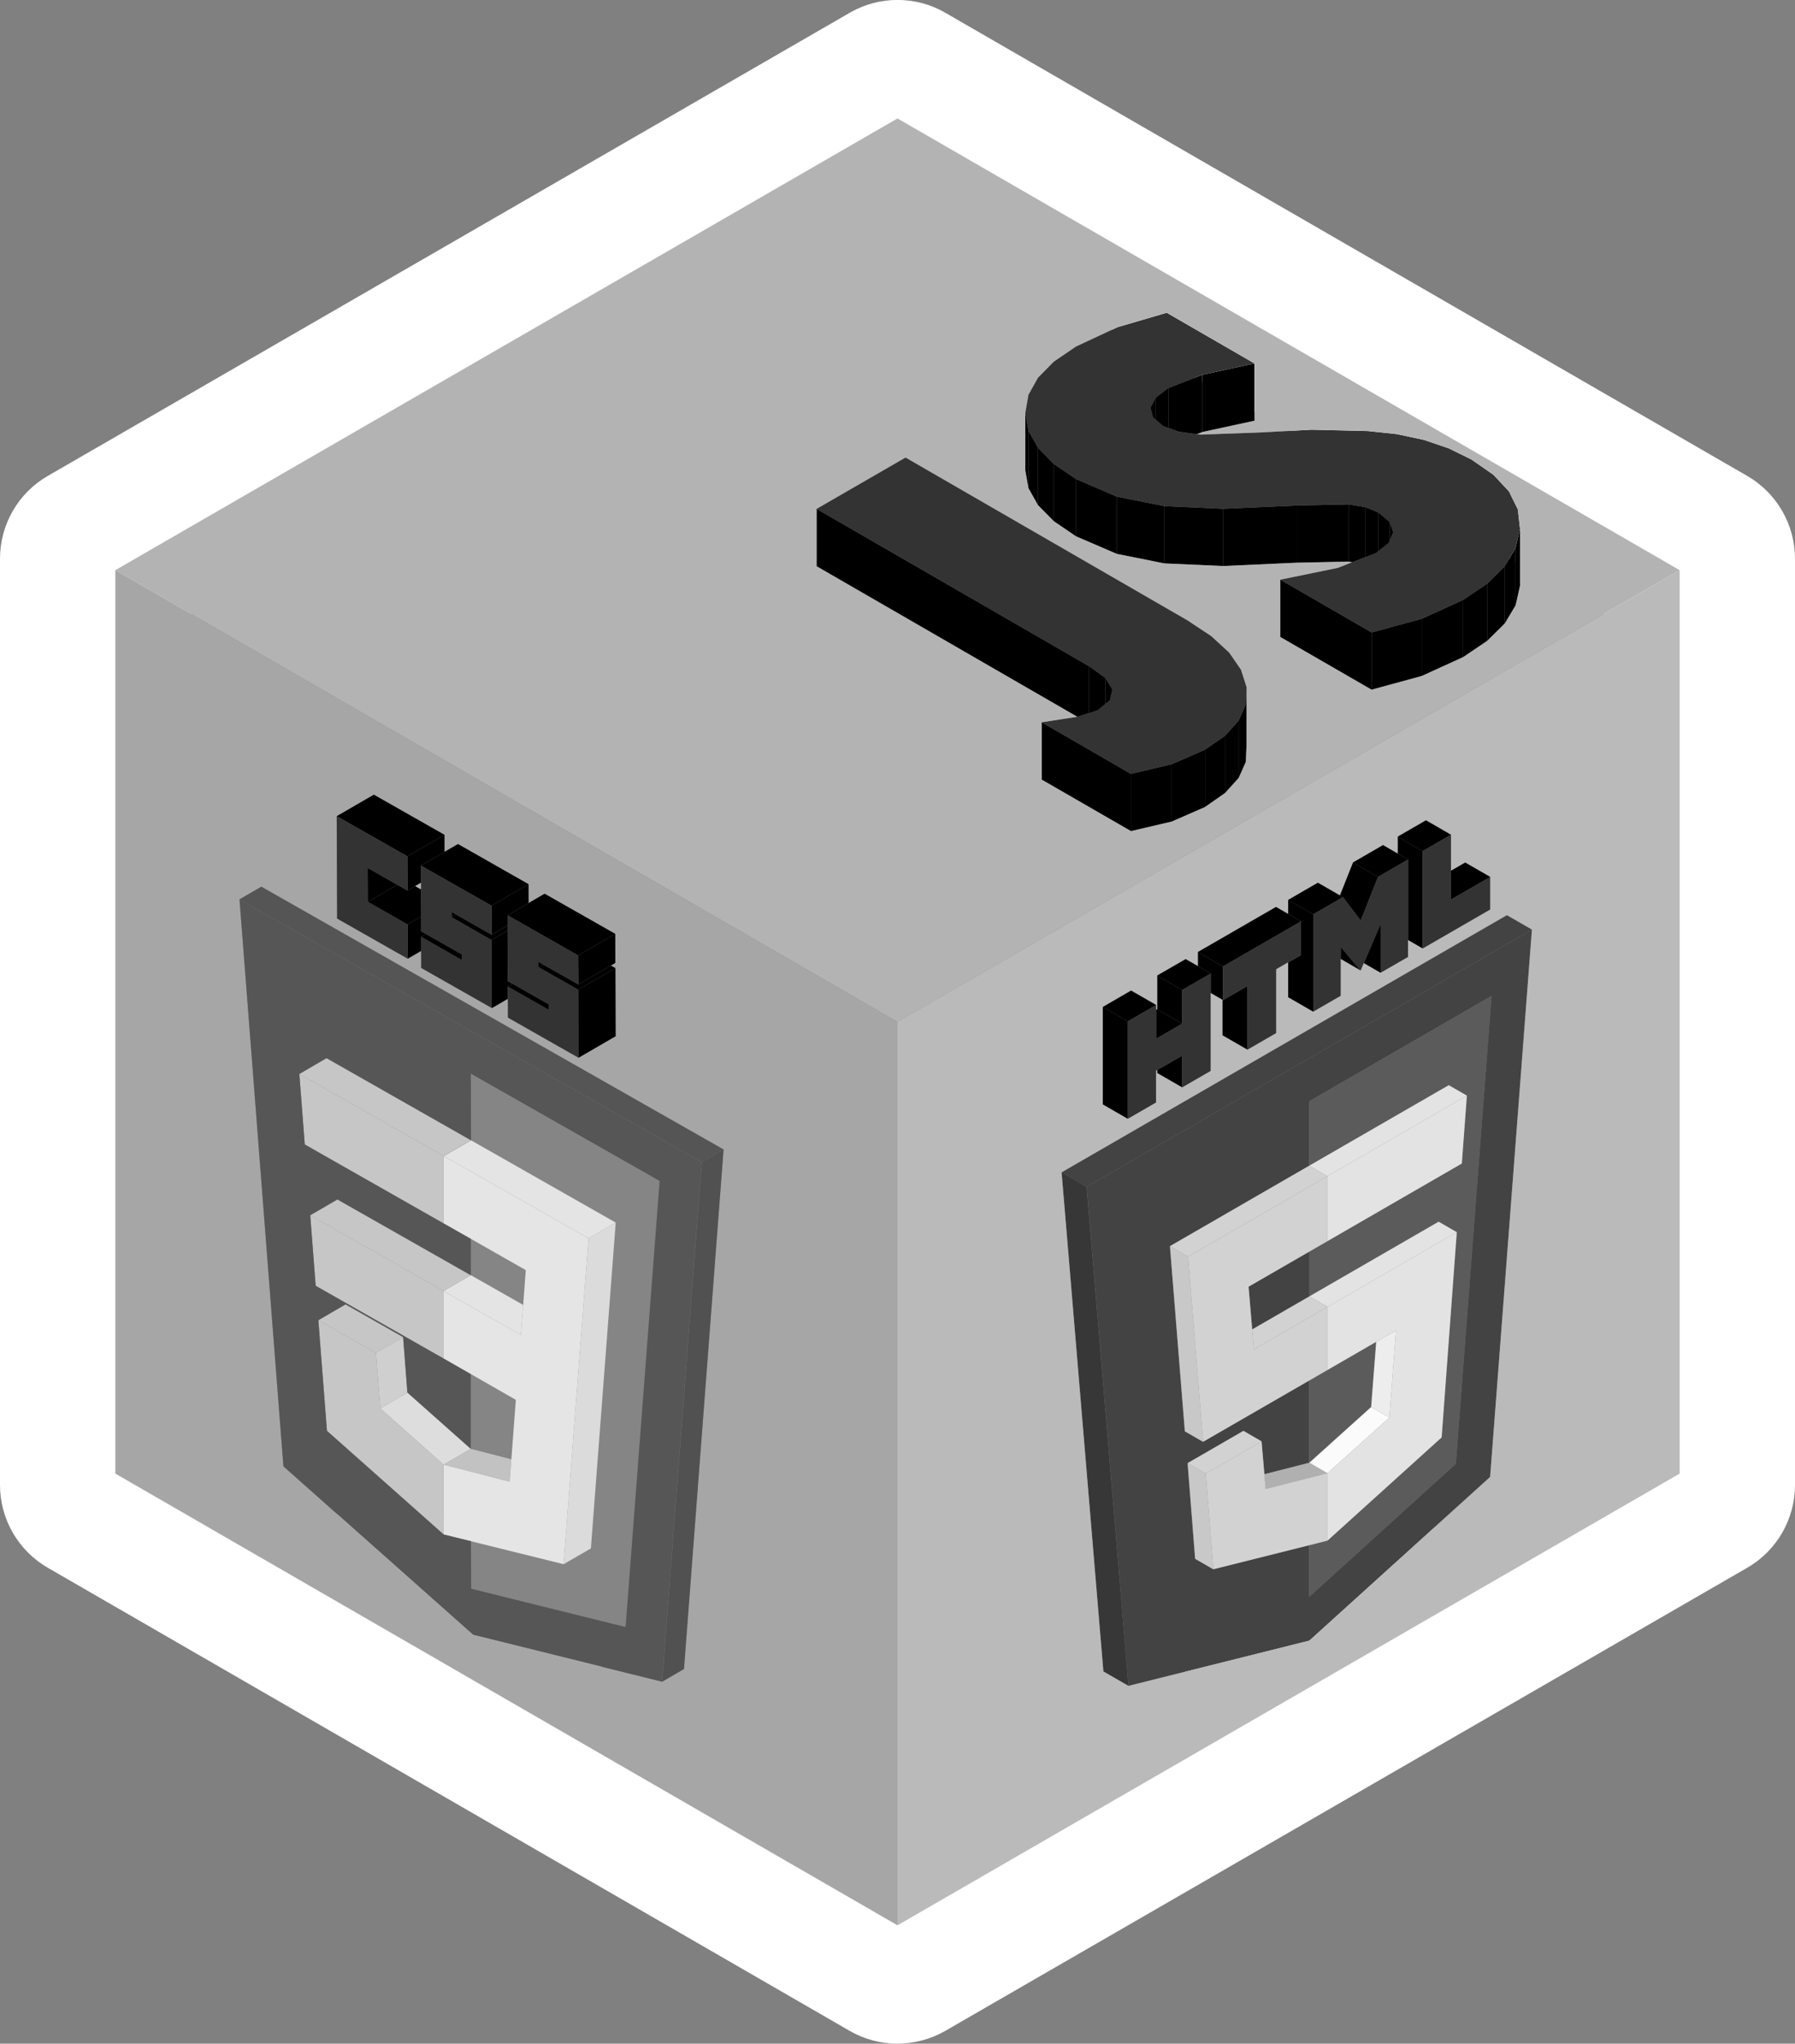<?xml version="1.0" encoding="UTF-8"?>
<svg id="Layer_2" data-name="Layer 2" xmlns="http://www.w3.org/2000/svg" viewBox="0 0 227.68 259.15">
  <rect x="0" y="0" width="227.68" height="259.15" fill="#808080" stroke="none"/>
  <defs>
    <style>
      .cls-1 {
        fill: #ddd;
      }

      .cls-2 {
        fill: #555;
      }

      .cls-3 {
        fill: #fff;
      }

      .cls-4 {
        fill: #dbdbdb;
      }

      .cls-5 {
        fill: #565656;
      }

      .cls-6 {
        fill: #a6a6a6;
      }

      .cls-7 {
        fill: #bababa;
      }

      .cls-8 {
        fill: #cfcfcf;
      }

      .cls-9 {
        fill: #333;
      }

      .cls-10 {
        fill: #b0b0b0;
      }

      .cls-11 {
        fill: #c8c8c8;
      }

      .cls-12 {
        fill: #e4e4e4;
      }

      .cls-13 {
        fill: #fbfbfb;
      }

      .cls-14 {
        fill: #e5e5e5;
      }

      .cls-15 {
        fill: #858585;
      }

      .cls-16 {
        fill: none;
      }

      .cls-17 {
        fill: #373737;
      }

      .cls-18 {
        fill: #515151;
      }

      .cls-19 {
        fill: #b3b3b3;
      }

      .cls-20 {
        fill: #434343;
      }

      .cls-21 {
        fill: #c2c2c2;
      }

      .cls-22 {
        fill: #5b5b5b;
      }

      .cls-23 {
        fill: #d2d2d2;
      }

      .cls-24 {
        fill: #c6c6c6;
      }

      .cls-25 {
        fill: #e3e3e3;
      }

      .cls-26 {
        fill: #ededed;
      }
    </style>
  </defs>
  <g id="Layer_1-2" data-name="Layer 1">
    <g>
      <path class="cls-3" d="m113.84,259.15c-2.09,0-4.19-.54-6.06-1.62L6.06,198.8c-3.75-2.17-6.06-6.17-6.06-10.5v-117.45c0-4.33,2.31-8.34,6.06-10.5L107.78,1.62c3.75-2.17,8.38-2.17,12.13,0l101.71,58.73c3.75,2.17,6.06,6.17,6.06,10.5v117.45c0,4.33-2.31,8.34-6.06,10.5l-101.71,58.72c-1.88,1.08-3.97,1.62-6.06,1.62ZM24.25,181.3l89.59,51.72,89.59-51.72v-103.45L113.84,26.13,24.25,77.85v103.45Z"/>
      <g>
        <polygon points="136.64 90.89 103.58 71.8 103.58 64.53 138.09 84.45 138.09 90.44 136.72 90.88 136.64 90.89"/>
        <polygon points="143.45 105.39 132.13 98.86 132.13 91.59 143.45 98.13 143.45 105.39"/>
        <polygon points="148.62 104.18 143.45 105.39 143.45 98.13 148.62 96.91 148.62 104.18"/>
        <polygon points="152.83 102.34 148.62 104.18 148.62 96.91 152.83 95.07 152.83 102.34"/>
        <polygon points="155.38 100.56 152.83 102.34 152.83 95.07 155.38 93.3 155.38 100.56"/>
        <polygon points="157.11 98.65 155.38 100.56 155.38 93.3 157.11 91.38 157.11 98.65"/>
        <polygon points="158.02 96.6 157.11 98.65 157.11 91.38 158.02 89.33 158.02 96.6"/>
        <polygon points="158.12 94.41 158.02 96.6 158.02 89.33 158.12 87.14 158.12 94.41"/>
        <polygon class="cls-9" points="103.58 64.53 114.86 58.02 150.6 78.65 153.65 80.67 155.92 82.76 157.41 84.92 158.12 87.14 158.02 89.33 157.11 91.38 155.38 93.3 152.83 95.07 148.62 96.91 143.45 98.13 132.13 91.59 136.64 90.89 136.72 90.88 138.09 90.44 139.24 90.06 140.2 89.27 140.78 88.79 141.09 87.43 140.2 85.98 138.09 84.45 103.58 64.53"/>
        <polygon points="141.09 87.43 140.78 88.79 140.2 89.27 140.2 85.98 141.09 87.43"/>
        <polygon points="138.09 84.45 140.2 85.98 140.2 89.27 139.24 90.06 138.09 90.44 138.09 84.45"/>
        <polygon points="130.45 61.89 130.05 59.61 130.05 52.34 130.45 54.62 130.45 61.89"/>
        <polygon points="131.66 64.05 130.45 61.89 130.45 54.62 131.66 56.78 131.66 64.05"/>
        <polygon points="133.67 66.09 131.66 64.05 131.66 56.78 133.67 58.83 133.67 66.09"/>
        <polygon points="136.49 68.01 133.67 66.09 133.67 58.83 136.49 60.75 136.49 68.01"/>
        <polygon points="141.65 70.24 136.49 68.01 136.49 60.75 141.65 62.97 141.65 70.24"/>
        <polygon points="147.69 71.45 141.65 70.24 141.65 62.97 147.69 64.18 147.69 71.45"/>
        <polygon points="155.13 71.79 147.69 71.45 147.69 64.18 155.13 64.52 155.13 71.79"/>
        <polygon points="152.51 54.79 151.81 55.06 149.51 54.75 148.21 54.27 148.21 49.2 152.51 47.52 152.51 54.79"/>
        <polygon points="159.12 53.35 152.51 54.79 152.51 47.52 159.12 46.09 159.12 53.35"/>
        <polygon points="164.48 71.37 155.13 71.79 155.13 64.52 164.48 64.1 164.48 71.37"/>
        <polygon points="173.98 87.47 162.4 80.78 162.4 73.51 173.98 80.2 173.98 87.47"/>
        <polygon points="171.06 71.23 164.48 71.37 164.48 64.1 171.06 63.96 171.06 71.23"/>
        <polygon points="171.51 71.3 171.06 71.23 171.06 63.96 173.15 64.31 173.15 70.66 171.51 71.3"/>
        <polygon points="180.33 85.74 173.98 87.47 173.98 80.2 180.33 78.47 180.33 85.74"/>
        <polygon points="185.59 83.34 180.33 85.74 180.33 78.47 185.59 76.07 185.59 83.34"/>
        <polygon points="188.64 81.28 185.59 83.34 185.59 76.07 188.64 74.01 188.64 81.28"/>
        <polygon points="190.86 79.08 188.64 81.28 188.64 74.01 190.86 71.81 190.86 79.08"/>
        <polygon points="192.24 76.76 190.86 79.08 190.86 71.81 192.24 69.49 192.24 76.76"/>
        <polygon points="192.8 74.3 192.24 76.76 192.24 69.49 192.8 67.03 192.8 74.3"/>
        <polygon class="cls-9" points="173.98 80.2 162.4 73.51 169.68 72.02 171.51 71.3 173.15 70.66 174.54 70.12 174.83 69.88 176.14 68.85 176.27 68.54 176.71 67.51 176.27 66.19 174.83 65 173.15 64.31 171.06 63.96 164.48 64.1 155.13 64.52 147.69 64.18 141.65 62.97 136.49 60.75 133.67 58.83 131.66 56.78 130.45 54.62 130.05 52.34 130.45 50.06 131.66 47.9 133.67 45.86 136.49 43.94 141.75 41.49 147.99 39.66 159.12 46.09 152.51 47.52 148.21 49.2 146.6 50.43 145.94 51.7 146.25 52.92 146.6 53.22 147.54 54.02 148.21 54.27 149.51 54.75 151.81 55.06 152.27 55.12 160.2 54.83 166.36 54.49 173.49 54.66 177.18 55.05 180.6 55.78 183.75 56.85 186.64 58.27 189.44 60.22 191.4 62.32 192.52 64.59 192.8 67.03 192.24 69.49 190.86 71.81 188.64 74.01 185.59 76.07 180.33 78.47 173.98 80.2"/>
        <polygon points="176.27 66.19 176.71 67.51 176.27 68.54 176.27 66.19"/>
        <polygon points="174.83 65 176.27 66.19 176.27 68.54 176.14 68.85 174.83 69.88 174.83 65"/>
        <polygon points="173.15 64.31 174.83 65 174.83 69.88 174.54 70.12 173.15 70.66 173.15 64.31"/>
        <polygon points="146.6 50.43 148.21 49.2 148.21 54.27 147.54 54.02 146.6 53.22 146.6 50.43"/>
        <polygon points="145.94 51.7 146.6 50.43 146.6 53.22 146.25 52.92 145.94 51.7"/>
        <polygon class="cls-17" points="139.96 211.95 134.66 148.66 137.83 150.5 143.14 213.78 139.96 211.95"/>
        <polygon class="cls-20" points="134.66 148.66 191.15 116.05 194.32 117.88 137.83 150.5 134.66 148.66"/>
        <path class="cls-20" d="m194.32,117.88l-5.3,69.41-22.94,20.76-22.94,5.74-5.3-63.29,56.49-32.62Zm-28.25,21.76v8.17l-17.68,10.21,1.89,23.48,2.3,1.33,13.48-7.78v10.44l-5.7,1.45-.35-4.16-2.3-1.33-7.08,4.09.95,12.13,2.3,1.33,12.18-3.06v6.54l18.59-16.86,4.53-59.32-23.12,13.35Z"/>
        <polygon points="139.88 140.06 139.88 127.69 143.05 129.52 143.05 141.89 139.88 140.06"/>
        <polygon points="146.77 136.08 146.77 135.69 149.95 133.86 149.95 137.91 146.77 136.08"/>
        <polygon points="155.05 131.3 155.05 126.8 155.11 126.83 158.23 125.03 158.23 133.13 155.05 131.3"/>
        <polygon points="146.65 128.05 146.77 127.98 149.95 129.81 146.65 131.72 146.65 128.05"/>
        <polygon points="146.77 127.98 146.77 123.7 149.95 125.54 149.95 129.81 146.77 127.98"/>
        <polygon points="139.88 127.69 143.47 125.61 146.65 127.44 143.05 129.52 139.88 127.69"/>
        <polygon points="163.39 126.48 163.39 122.05 165.02 121.11 165.02 116.84 163.39 115.89 163.39 114.11 166.57 115.94 166.57 128.32 163.39 126.48"/>
        <polygon points="151.93 122.51 151.93 120.72 155.11 122.56 155.11 126.83 155.05 126.8 153.57 125.94 153.57 123.45 151.93 122.51"/>
        <polygon points="146.77 123.7 150.39 121.62 151.93 122.51 153.57 123.45 149.95 125.54 146.77 123.7"/>
        <polygon points="151.93 120.72 161.85 115 163.39 115.89 165.02 116.84 155.11 122.56 151.93 120.72"/>
        <polygon points="177.28 108.23 177.28 106.09 180.46 107.92 180.46 120.29 178.61 119.22 178.61 108.99 177.28 108.23"/>
        <polygon points="169.96 113.54 171.62 109.36 174.79 111.2 172.59 116.74 170.34 113.77 169.96 113.54"/>
        <polygon points="163.39 114.11 167.16 111.93 169.96 113.54 170.34 113.77 166.57 115.94 163.39 114.11"/>
        <polygon points="184.05 110.4 185.85 109.37 189.03 111.2 184.05 114.07 184.05 110.4"/>
        <polygon points="171.62 109.36 175.43 107.16 177.28 108.23 178.61 108.99 174.79 111.2 171.62 109.36"/>
        <polygon points="177.28 106.09 180.88 104.01 184.05 105.85 180.46 107.92 177.28 106.09"/>
        <polygon class="cls-9" points="149.95 129.81 149.95 125.54 153.57 123.45 153.57 125.94 153.57 135.82 149.95 137.91 149.95 133.86 146.77 135.69 146.65 135.77 146.65 139.82 143.05 141.89 143.05 129.52 146.65 127.44 146.65 128.05 146.65 131.72 149.95 129.81"/>
        <polygon class="cls-9" points="158.23 125.03 155.11 126.83 155.11 122.56 165.02 116.84 165.02 121.11 163.39 122.05 161.88 122.92 161.88 131.02 158.23 133.13 158.23 125.03"/>
        <polygon class="cls-9" points="178.61 121.37 175.12 123.38 175.12 117.19 172.99 122.16 172.59 123.09 170.07 120.11 170.07 121.63 170.07 126.29 166.57 128.32 166.57 115.94 170.34 113.77 172.59 116.74 174.79 111.2 178.61 108.99 178.61 119.22 178.61 121.37"/>
        <polygon points="175.12 117.19 175.12 123.38 172.99 122.16 175.12 117.19"/>
        <polygon points="170.07 120.11 172.59 123.09 170.07 121.63 170.07 120.11"/>
        <polygon class="cls-9" points="184.05 114.07 189.03 111.2 189.03 115.35 180.46 120.29 180.46 107.92 184.05 105.85 184.05 110.4 184.05 114.07"/>
        <polygon class="cls-1" points="51.68 176.58 59.72 183.72 56.26 185.73 48.23 178.59 51.68 176.58"/>
        <polygon class="cls-15" points="59.75 144.6 59.72 136.14 83.67 149.75 79.35 206.32 59.76 201.46 59.74 195.44 71.49 198.35 74.95 196.35 78.1 155.03 59.75 144.6"/>
        <polygon class="cls-4" points="78.1 155.03 74.95 196.35 71.49 198.35 74.65 157.03 78.1 155.03"/>
        <polygon class="cls-12" points="59.75 144.6 78.1 155.03 74.65 157.03 56.3 146.6 59.72 144.62 59.75 144.6"/>
        <polygon class="cls-15" points="59.72 161.7 59.72 157.09 66.69 161.06 66.36 165.47 59.72 161.7"/>
        <polygon class="cls-12" points="59.72 161.7 66.36 165.47 66.07 169.28 56.26 163.71 59.72 161.7"/>
        <polygon class="cls-15" points="59.72 183.72 59.72 174.24 65.43 177.51 64.86 185.05 59.72 183.72"/>
        <polygon class="cls-21" points="59.72 183.72 64.86 185.05 64.65 187.89 56.26 185.73 59.72 183.72"/>
        <polygon class="cls-24" points="59.72 161.7 56.26 163.71 39.35 154.09 42.8 152.09 59.72 161.7"/>
        <polygon class="cls-24" points="40.38 167.41 43.83 165.4 51.14 169.55 47.68 171.56 40.38 167.41"/>
        <polygon class="cls-8" points="51.68 176.58 48.23 178.59 47.68 171.56 51.14 169.55 51.68 176.58"/>
        <polygon class="cls-24" points="40.04 163.04 39.35 154.09 56.26 163.71 56.26 172.26 40.04 163.04"/>
        <polygon class="cls-14" points="56.26 172.26 56.26 163.71 66.07 169.28 66.36 165.47 66.69 161.06 59.72 157.09 56.26 155.13 56.26 146.58 56.3 146.6 74.65 157.03 71.49 198.35 59.74 195.44 56.27 194.58 56.27 194.57 56.27 193.32 56.26 185.73 64.65 187.89 64.86 185.05 65.43 177.51 59.72 174.24 56.26 172.26"/>
        <polygon class="cls-24" points="37.96 136.18 41.41 134.17 59.72 144.58 56.26 146.58 37.96 136.18"/>
        <polygon class="cls-24" points="56.26 146.58 59.72 144.58 59.72 144.62 56.3 146.6 56.26 146.58"/>
        <polygon class="cls-24" points="56.26 146.58 56.26 155.13 38.65 145.12 37.96 136.18 56.26 146.58"/>
        <polygon class="cls-24" points="56.26 185.73 56.27 193.32 56.27 194.58 41.47 181.44 40.38 167.41 47.68 171.56 48.23 178.59 56.26 185.73"/>
        <path class="cls-19" d="m113.84,129.58L14.63,72.3,113.84,15.02l99.21,57.28-99.21,57.28Zm-10.27-57.78l33.07,19.09-4.51.7v7.27l11.32,6.53,5.18-1.21,4.21-1.84,2.55-1.78,1.73-1.91.91-2.05.09-2.19v-7.27l-.71-2.22-1.49-2.16-2.27-2.09-3.05-2.02-35.74-20.64-11.28,6.51v7.27Zm26.47-12.19l.4,2.28,1.21,2.16,2.01,2.04,2.82,1.92,5.17,2.22,6.04,1.21,7.44.33,9.35-.42,6.57-.14.45.08-1.83.72-7.28,1.49v7.27l11.58,6.68,6.35-1.73,5.27-2.4,3.05-2.06,2.22-2.19,1.39-2.32.55-2.46v-7.27l-.28-2.44-1.12-2.27-1.96-2.11-2.8-1.94-2.89-1.42-3.15-1.07-3.42-.73-3.68-.39-7.14-.17-6.15.34-7.93.29-.46-.06.69-.27,6.62-1.43v-7.27l-11.13-6.43-6.25,1.83-5.26,2.45-2.82,1.92-2.01,2.04-1.21,2.16-.4,2.28v7.27Z"/>
        <path class="cls-6" d="m14.63,72.3l99.21,57.28v114.56L14.63,186.86v-114.56Zm52.41,39.82l-8.96-5.09-1.7.99v-2.16s-8.97-5.09-8.97-5.09l-4.71,2.73.02,4.34.03,8.63,8.96,5.09,1.7-.99v2.16s8.97,5.09,8.97,5.09l2.03-1.18v2.39s8.97,5.09,8.97,5.09l4.71-2.73-.03-8.63-.58-.33.57-.33v-3.68s-8.97-5.09-8.97-5.09l-2.03,1.18v-2.39Zm16.94,101.13l2.76-1.61,5.03-65.88-58.63-33.33-2.76,1.61,5.57,71.9,24.05,21.36,23.99,5.95Z"/>
        <path class="cls-7" d="m113.84,129.58l99.21-57.28v114.56l-99.21,57.28v-114.56Zm20.81,19.08l5.3,63.29,3.18,1.83,22.94-5.74,22.94-20.76,5.3-69.41-3.18-1.83-56.49,32.62Zm5.22-20.98v12.37l3.18,1.83,3.59-2.08v-4.05l.13-.07v.38l3.18,1.83,3.62-2.09v-9.88l1.48.86v4.5l3.18,1.83,3.65-2.11v-8.1l1.51-.87v4.43l3.18,1.83,3.5-2.02v-4.66l2.52,1.46.4-.94,2.12,1.23,3.49-2.01v-2.14l1.86,1.07,8.57-4.95v-4.15l-3.18-1.83-1.8,1.04v-4.56l-3.18-1.83-3.59,2.07v2.14l-1.86-1.07-3.81,2.2-1.66,4.18-2.79-1.61-3.77,2.18v1.78l-1.54-.89-9.91,5.72v1.78l-1.54-.89-3.62,2.09v4.27l-.13.07v-.61l-3.18-1.83-3.59,2.08Z"/>
        <polygon points="67.04 112.12 62.34 114.85 53.38 109.76 56.38 108.02 58.09 107.03 67.04 112.12"/>
        <polygon points="62.34 114.85 67.04 112.12 67.05 114.51 64.38 116.07 64.38 117.35 62.35 118.53 62.34 114.85"/>
        <polygon class="cls-9" points="62.39 127.83 53.43 122.74 53.42 120.58 53.42 118.79 58.59 121.74 58.59 121.04 54.02 118.44 53.41 118.1 53.41 116.23 53.39 112.77 53.39 111.95 53.38 109.76 62.34 114.85 62.35 118.53 57.88 115.99 57.3 115.66 57.31 116.32 62.35 119.19 62.39 127.83"/>
        <polygon points="57.31 116.32 57.3 115.66 57.88 115.99 57.31 116.32"/>
        <polygon points="57.31 116.32 57.88 115.99 62.35 118.53 64.38 117.35 64.38 118.01 62.35 119.19 57.31 116.32"/>
        <polygon points="62.35 119.19 64.38 118.01 64.41 124.41 65.01 124.75 64.41 125.1 64.42 126.65 62.39 127.83 62.35 119.19"/>
        <polygon points="58.59 121.74 53.42 118.79 54.02 118.44 58.59 121.04 58.59 121.74"/>
        <polygon points="54.02 118.44 53.42 118.79 53.42 120.58 51.72 121.57 51.7 117.22 53.41 116.23 53.41 118.1 54.02 118.44"/>
        <polygon points="56.38 105.86 56.38 108.02 53.38 109.76 53.39 111.95 52.67 112.36 51.69 112.94 51.67 108.59 56.38 105.86"/>
        <polygon points="56.38 105.86 51.67 108.59 42.71 103.5 47.42 100.77 56.38 105.86"/>
        <polygon class="cls-9" points="51.72 121.57 42.76 116.48 42.73 107.85 42.71 103.5 51.67 108.59 51.69 112.94 50.37 112.19 46.64 110.07 46.66 114.35 51.7 117.22 51.72 121.57"/>
        <polygon points="46.66 114.35 46.64 110.07 50.37 112.19 46.66 114.35"/>
        <polygon points="46.66 114.35 50.37 112.19 51.69 112.94 52.67 112.36 53.39 112.77 53.41 116.23 51.7 117.22 46.66 114.35"/>
        <polygon class="cls-19" points="53.39 112.77 52.67 112.36 53.39 111.95 53.39 112.77"/>
        <polygon points="69.08 113.33 78.04 118.42 73.33 121.16 64.38 116.07 67.05 114.51 69.08 113.33"/>
        <polygon points="73.33 121.16 78.04 118.42 78.05 122.1 77.48 122.44 73.35 124.84 73.33 121.16"/>
        <polygon class="cls-9" points="73.38 134.13 64.43 129.04 64.42 126.65 64.41 125.1 69.59 128.04 69.58 127.35 65.01 124.75 64.41 124.41 64.38 118.01 64.38 117.35 64.38 116.07 73.33 121.16 73.35 124.84 68.87 122.3 68.3 121.97 68.3 122.63 73.35 125.5 73.38 134.13"/>
        <polygon points="68.3 122.63 68.3 121.97 68.87 122.3 68.3 122.63"/>
        <polygon points="68.3 122.63 68.87 122.3 73.35 124.84 77.48 122.44 78.06 122.76 73.35 125.5 68.3 122.63"/>
        <polygon points="73.35 125.5 78.06 122.76 78.09 131.4 73.38 134.13 73.35 125.5"/>
        <polygon points="69.59 128.04 64.41 125.1 65.01 124.75 69.58 127.35 69.59 128.04"/>
        <polygon class="cls-18" points="86.76 211.64 83.99 213.25 89.02 147.37 91.78 145.76 86.76 211.64"/>
        <polygon class="cls-2" points="91.78 145.76 89.02 147.37 30.38 114.04 33.15 112.44 91.78 145.76"/>
        <path class="cls-5" d="m60,207.3l-24.05-21.36-5.57-71.9,58.63,33.33-5.03,65.88-23.99-5.95Zm-.29-23.58l-8.04-7.14-.54-7.03-7.3-4.15-3.45,2.01,1.09,14.03,14.8,13.14h0s0,0,0,0l3.47.86.02,6.02,19.59,4.86,4.32-56.57-23.95-13.61.03,8.46-.03-.02-18.3-10.4-3.45,2.01.69,8.94,17.61,10.01,3.45,1.96v4.61s-16.92-9.61-16.92-9.61l-3.45,2.01.69,8.94,16.22,9.22,3.45,1.98v9.49Z"/>
        <polygon class="cls-22" points="166.08 147.81 166.08 139.64 189.2 126.29 184.67 185.61 166.08 202.47 166.08 195.94 168.38 195.36 182.86 182.27 184.78 156.25 182.48 154.92 166.08 164.39 166.08 158.71 168.38 157.38 185.42 147.54 186.06 138.93 183.76 137.61 166.08 147.81"/>
        <polygon class="cls-11" points="151.6 197.67 150.64 185.53 152.95 186.86 153.9 198.99 151.6 197.67"/>
        <polygon class="cls-23" points="150.64 185.53 157.72 181.44 160.02 182.77 152.95 186.86 150.64 185.53"/>
        <polygon class="cls-10" points="160.38 186.94 166.08 185.48 168.38 186.81 160.53 188.81 160.38 186.94"/>
        <polygon class="cls-22" points="166.08 185.48 166.08 175.05 168.38 173.72 174.56 170.15 173.92 178.42 166.08 185.48"/>
        <polygon class="cls-11" points="150.29 181.5 148.4 158.02 150.7 159.35 152.6 182.83 150.29 181.5"/>
        <polygon class="cls-23" points="148.4 158.02 166.08 147.81 168.38 149.14 150.7 159.35 148.4 158.02"/>
        <polygon class="cls-20" points="166.08 158.71 166.08 164.39 158.83 168.58 158.37 163.16 166.08 158.71"/>
        <polygon class="cls-25" points="166.08 164.39 182.48 154.92 184.78 156.25 168.38 165.72 166.08 164.39"/>
        <polygon class="cls-25" points="166.08 147.81 183.76 137.61 186.06 138.93 168.38 149.14 166.08 147.81"/>
        <polygon class="cls-23" points="158.83 168.58 166.08 164.39 168.38 165.72 159.04 171.11 158.83 168.58"/>
        <polygon class="cls-13" points="166.08 185.48 173.92 178.42 176.23 179.75 168.38 186.81 166.08 185.48"/>
        <polygon class="cls-26" points="173.92 178.42 174.56 170.15 177.08 168.7 176.23 179.75 173.92 178.42"/>
        <polygon class="cls-25" points="176.23 179.75 177.08 168.7 174.56 170.15 168.38 173.72 168.38 165.72 184.78 156.25 182.86 182.27 168.38 195.36 168.38 186.81 176.23 179.75"/>
        <polygon class="cls-25" points="185.42 147.54 168.38 157.38 168.38 149.14 186.06 138.93 185.42 147.54"/>
        <polygon class="cls-23" points="168.38 149.14 168.38 157.38 166.08 158.71 158.37 163.16 158.83 168.58 159.04 171.11 168.38 165.72 168.38 173.72 166.08 175.05 152.6 182.83 150.7 159.35 168.38 149.14"/>
        <polygon class="cls-23" points="168.38 186.81 168.38 195.36 166.08 195.94 153.9 198.99 152.95 186.86 160.02 182.77 160.38 186.94 160.53 188.81 168.38 186.81"/>
        <path class="cls-16" d="m103.58,71.8l33.07,19.09m-6.19-29l-.4-2.28m1.61,4.44l-1.21-2.16m3.22,4.2l-2.01-2.04m.47,34.81l11.32,6.53m-9.78-39.3l2.82,1.92m0,0l5.17,2.22m0,0l6.04,1.21m-4.24,33.94l5.18-1.21m-.93-32.73l7.44.33m-3.32-16.73l.69-.27m-3.88,49.39l4.21-1.84m-.33-47.55l6.62-1.43m-6.29,48.99l2.55-1.78m-.25-28.78l9.35-.42m-9.1,29.2l1.73-1.91m0,0l.91-2.05m0,0l.09-2.19m4.28-13.63l11.58,6.68m-9.49-16.1l6.57-.14m0,0l.45.08m2.47,16.16l6.35-1.73m0,0l5.27-2.4m0,0l3.05-2.06m0,0l2.22-2.19m0,0l1.39-2.32m0,0l.55-2.46M51.68,176.58l8.04,7.14"/>
        <path class="cls-16" d="m113.84,129.58L14.63,72.3m99.21,57.28l99.21-57.28"/>
        <path class="cls-16" d="m213.05,72.3L113.84,15.02M14.63,72.3L113.84,15.02"/>
        <path class="cls-16" d="m113.84,244.14l99.21-57.28m0,0v-114.56M14.63,186.86l99.21,57.28M14.63,72.3v114.56m88.95-122.33l11.28-6.51m0,0l35.74,20.64m0,0l3.05,2.02m0,0l2.27,2.09m0,0l1.49,2.16m0,0l.71,2.22"/>
        <path class="cls-16" d="m158.12,87.14l-.09,2.19m0,0l-.91,2.05m0,0l-1.73,1.91m0,0l-2.55,1.78m0,0l-4.21,1.84m0,0l-5.18,1.21m0,0l-11.32-6.53"/>
        <line class="cls-16" x1="140.78" y1="88.79" x2="141.09" y2="87.43"/>
        <path class="cls-16" d="m141.09,87.43l-.9-1.44m0,0l-2.11-1.53m0,0l-34.51-19.93"/>
        <path class="cls-16" d="m103.58,71.8v-7.27m54.54,29.88v-7.27"/>
        <line class="cls-16" x1="173.98" y1="80.2" x2="162.4" y2="73.51"/>
        <line class="cls-16" x1="162.4" y1="73.51" x2="169.68" y2="72.02"/>
        <path class="cls-16" d="m176.71,67.51l-.44-1.32m0,0l-1.44-1.18m0,0l-1.69-.69m0,0l-2.09-.35m0,0l-6.57.14m0,0l-9.35.42m0,0l-7.44-.33m0,0l-6.04-1.21m0,0l-5.17-2.22m0,0l-2.82-1.92m0,0l-2.01-2.04m0,0l-1.21-2.16m0,0l-.4-2.28"/>
        <path class="cls-16" d="m130.05,52.34l.4-2.28m0,0l1.21-2.16m0,0l2.01-2.04m0,0l2.82-1.92m0,0l5.26-2.45m0,0l6.25-1.83m0,0l11.13,6.43"/>
        <path class="cls-16" d="m159.12,46.09l-6.62,1.43m0,0l-4.29,1.68m0,0l-1.61,1.23m0,0l-.66,1.27"/>
        <path class="cls-16" d="m145.94,51.7l.31,1.23m6.02,2.2l7.93-.29m0,0l6.15-.34m0,0l7.14.17m0,0l3.68.39m0,0l3.42.73m0,0l3.15,1.07m0,0l2.89,1.42m0,0l2.8,1.94m0,0l1.96,2.11m0,0l1.12,2.27m0,0l.28,2.44"/>
        <path class="cls-16" d="m192.8,67.03l-.55,2.46m0,0l-1.39,2.32m0,0l-2.22,2.19m0,0l-3.05,2.06m0,0l-5.27,2.4m0,0l-6.35,1.73"/>
        <path class="cls-16" d="m130.05,59.61v-7.27m29.08,1.01v-7.27m33.68,28.22v-7.27"/>
        <line class="cls-16" x1="67.04" y1="112.12" x2="62.34" y2="114.85"/>
        <line class="cls-16" x1="67.04" y1="112.12" x2="58.09" y2="107.03"/>
        <line class="cls-16" x1="62.39" y1="127.83" x2="53.43" y2="122.74"/>
        <line class="cls-16" x1="57.3" y1="115.66" x2="57.31" y2="116.32"/>
        <line class="cls-16" x1="62.34" y1="114.85" x2="62.35" y2="118.53"/>
        <line class="cls-16" x1="53.38" y1="109.76" x2="62.34" y2="114.85"/>
        <path class="cls-16" d="m57.88,115.99l-.57.33m7.08,1.69l-2.03,1.18m0,0l.03,8.63"/>
        <line class="cls-16" x1="62.39" y1="127.83" x2="64.42" y2="126.65"/>
        <line class="cls-16" x1="57.31" y1="116.32" x2="62.35" y2="119.19"/>
        <line class="cls-16" x1="64.38" y1="117.35" x2="62.35" y2="118.53"/>
        <line class="cls-16" x1="67.05" y1="114.51" x2="67.04" y2="112.12"/>
        <line class="cls-16" x1="53.42" y1="118.79" x2="58.59" y2="121.74"/>
        <path class="cls-16" d="m53.42,118.79l.6-.35m4.57,2.6v.69"/>
        <line class="cls-16" x1="56.38" y1="105.86" x2="51.67" y2="108.59"/>
        <path class="cls-16" d="m56.38,108.02v-2.16m0,0l-8.96-5.09"/>
        <line class="cls-16" x1="51.72" y1="121.57" x2="42.76" y2="116.48"/>
        <line class="cls-16" x1="46.64" y1="110.07" x2="46.66" y2="114.35"/>
        <path class="cls-16" d="m47.42,100.77l-4.71,2.73m.02,4.34l.03,8.63"/>
        <line class="cls-16" x1="51.67" y1="108.59" x2="51.69" y2="112.94"/>
        <line class="cls-16" x1="42.73" y1="107.85" x2="42.71" y2="103.5"/>
        <line class="cls-16" x1="42.71" y1="103.5" x2="51.67" y2="108.59"/>
        <path class="cls-16" d="m50.37,112.19l-3.72,2.16m6.75,1.88l-1.7.99m0,0l.02,4.34"/>
        <line class="cls-16" x1="51.72" y1="121.57" x2="53.42" y2="120.58"/>
        <line class="cls-16" x1="46.66" y1="114.35" x2="51.7" y2="117.22"/>
        <line class="cls-16" x1="52.67" y1="112.36" x2="53.39" y2="112.77"/>
        <line class="cls-16" x1="78.04" y1="118.42" x2="73.33" y2="121.16"/>
        <line class="cls-16" x1="78.04" y1="118.42" x2="69.08" y2="113.33"/>
        <line class="cls-16" x1="73.38" y1="134.13" x2="64.43" y2="129.04"/>
        <line class="cls-16" x1="68.3" y1="121.97" x2="68.3" y2="122.63"/>
        <line class="cls-16" x1="73.33" y1="121.16" x2="73.35" y2="124.84"/>
        <line class="cls-16" x1="64.38" y1="116.07" x2="73.33" y2="121.16"/>
        <path class="cls-16" d="m68.87,122.3l-.57.33m9.75.13l-4.71,2.73m0,0l.03,8.63"/>
        <path class="cls-16" d="m73.38,134.13l4.71-2.73m-.03-8.63l.03,8.63"/>
        <line class="cls-16" x1="68.3" y1="122.63" x2="73.35" y2="125.5"/>
        <path class="cls-16" d="m77.48,122.44l.58.33m0-.66v-3.68"/>
        <line class="cls-16" x1="64.41" y1="125.1" x2="69.59" y2="128.04"/>
        <path class="cls-16" d="m64.41,125.1l.6-.35m4.57,2.6v.69m14.41,85.21l2.76-1.61m5.03-65.88l-5.03,65.88"/>
        <line class="cls-16" x1="91.78" y1="145.76" x2="89.02" y2="147.37"/>
        <path class="cls-16" d="m30.38,114.04l2.76-1.61m0,0l58.63,33.33m-25.42,19.71l-6.64-3.77m.03-17.1l-.03-8.46m.04,65.32l-.02-6.02m15.21.91l3.15-41.32m0,0l-18.35-10.43m23.92,5.15l-4.32,56.57m-19.64-70.18l23.95,13.61m-23.95,11.95v-4.61m0,26.63v-9.49m5.14,10.81l-5.14-1.33m-23.76,2.22l24.05,21.36m23.99,5.95l-23.99-5.95"/>
        <path class="cls-16" d="m89.02,147.37l-5.03,65.88M30.38,114.04l58.63,33.33"/>
        <path class="cls-16" d="m30.38,114.04l5.57,71.9m20.31-13.69v-8.55m3.45-19.13l-3.45,2.01m3.45,15.12l-3.45,2.01m0,30.87h0m-12.43-29.17l-3.45,2.01"/>
        <path class="cls-16" d="m51.68,176.58l-3.45,2.01m2.91-9.04l-3.45,2.01"/>
        <path class="cls-16" d="m59.72,183.72l-3.45,2.01m-16.22-22.69l-.69-8.94m16.92,18.16l-16.22-9.22m2.76-10.95l-3.45,2.01"/>
        <line class="cls-16" x1="56.26" y1="163.71" x2="39.35" y2="154.09"/>
        <line class="cls-16" x1="41.41" y1="134.17" x2="37.96" y2="136.18"/>
        <line class="cls-16" x1="59.72" y1="144.58" x2="59.72" y2="144.62"/>
        <line class="cls-16" x1="74.95" y1="196.35" x2="71.49" y2="198.35"/>
        <path class="cls-16" d="m78.1,155.03l-3.45,2.01m-3.15,41.32l3.15-41.32m0,0l-18.35-10.43m8.35,41.29l-8.38-2.17m0-22.02l9.8,5.57"/>
        <path class="cls-16" d="m56.26,146.58l.03.02m-.03,8.53v-8.55m0,46.73v-7.59m0-30.6l-17.61-10.01"/>
        <line class="cls-16" x1="37.96" y1="136.18" x2="56.26" y2="146.58"/>
        <path class="cls-16" d="m38.65,145.12l-.69-8.94m18.31,58.4l-14.8-13.14"/>
        <path class="cls-16" d="m56.27,194.58v-1.26m-8.04-14.73l8.04,7.14m-8.58-14.17l.54,7.03m-7.85-11.18l7.3,4.15"/>
        <line class="cls-16" x1="41.47" y1="181.44" x2="40.38" y2="167.41"/>
        <path class="cls-16" d="m149.95,125.54v4.27m-3.3,1.91l3.3-1.91m-3.3-2.37l-3.59,2.08m0,0v12.37"/>
        <path class="cls-16" d="m143.05,141.89l3.59-2.08m0,0v-4.05"/>
        <line class="cls-16" x1="149.95" y1="137.91" x2="153.57" y2="135.82"/>
        <path class="cls-16" d="m153.57,123.45l-3.62,2.09m-3.18,2.44l3.18,1.83m-3.18-6.11l3.18,1.83"/>
        <line class="cls-16" x1="143.47" y1="125.61" x2="146.65" y2="127.44"/>
        <line class="cls-16" x1="139.88" y1="127.69" x2="143.05" y2="129.52"/>
        <path class="cls-16" d="m139.88,140.06l3.18,1.83m3.72-5.82l3.18,1.83m5.16-11.08l3.12-1.8"/>
        <path class="cls-16" d="m158.23,133.13l3.65-2.11m0,0v-8.1m3.14-6.09v4.27"/>
        <path class="cls-16" d="m165.02,116.84l-9.91,5.72m0,0v4.27"/>
        <line class="cls-16" x1="155.05" y1="131.3" x2="158.23" y2="133.13"/>
        <path class="cls-16" d="m151.93,120.72l3.18,1.83m20,.82v-6.19"/>
        <line class="cls-16" x1="175.12" y1="123.38" x2="178.61" y2="121.37"/>
        <path class="cls-16" d="m178.61,108.99l-3.81,2.2m-2.2,5.54l2.2-5.54"/>
        <line class="cls-16" x1="170.34" y1="113.77" x2="172.59" y2="116.74"/>
        <path class="cls-16" d="m170.34,113.77l-3.77,2.18m0,12.37v-12.37"/>
        <line class="cls-16" x1="166.57" y1="128.32" x2="170.07" y2="126.29"/>
        <line class="cls-16" x1="172.59" y1="123.09" x2="170.07" y2="120.11"/>
        <path class="cls-16" d="m170.07,121.63l2.52,1.46m.4-.94l2.12,1.23"/>
        <path class="cls-16" d="m171.62,109.36l3.18,1.83m-11.4,2.91l3.18,1.83"/>
        <line class="cls-16" x1="163.39" y1="126.48" x2="166.57" y2="128.32"/>
        <path class="cls-16" d="m184.05,114.07l4.97-2.87m-4.97-5.35l-3.59,2.07m0,12.37v-12.37"/>
        <path class="cls-16" d="m180.46,120.29l8.57-4.95m0,0v-4.15m-3.18-1.83l3.18,1.83m-8.15-7.19l3.18,1.83"/>
        <line class="cls-16" x1="177.28" y1="106.09" x2="180.46" y2="107.92"/>
        <path class="cls-16" d="m178.61,119.22l1.86,1.07m13.86-2.41l-5.3,69.41"/>
        <path class="cls-16" d="m137.83,150.5l56.49-32.62m-56.49,32.62l5.3,63.29"/>
        <path class="cls-16" d="m143.14,213.78l22.94-5.74m22.94-20.76l-22.94,20.76"/>
        <path class="cls-16" d="m166.08,147.81v-8.17m0,0l23.12-13.35m0,0l-4.53,59.32m-18.59,16.86v-6.54m-14.48,1.73l-.95-12.13m0,0l7.08-4.09m2.65,5.49l5.7-1.45m0,0v-10.44m-17.68-17.03l1.89,23.48m15.78-33.69l-17.68,10.21"/>
        <line class="cls-16" x1="191.15" y1="116.05" x2="194.32" y2="117.88"/>
        <line class="cls-16" x1="134.66" y1="148.66" x2="137.83" y2="150.5"/>
        <line class="cls-16" x1="139.96" y1="211.95" x2="143.14" y2="213.78"/>
        <path class="cls-16" d="m166.08,164.39v-5.68m0,5.68l16.4-9.47m2.19,30.69l-18.59,16.86m0-54.66l17.68-10.21m-17.68,26.79l-7.25,4.19m15.1,9.84l-7.85,7.06m8.48-15.34l-.64,8.27m3.15-9.72l-.85,11.05m0,0l-7.85,7.06"/>
        <path class="cls-16" d="m182.86,182.27l-14.48,13.08m16.4-39.11l-1.92,26.02"/>
        <path class="cls-16" d="m168.38,165.72l16.4-9.47m-10.86,22.17l2.3,1.33m-10.15,5.73l2.3,1.33"/>
        <line class="cls-16" x1="182.48" y1="154.92" x2="184.78" y2="156.25"/>
        <line class="cls-16" x1="166.08" y1="164.39" x2="168.38" y2="165.72"/>
        <path class="cls-16" d="m168.38,157.38l17.04-9.84m.63-8.6l-.63,8.6"/>
        <line class="cls-16" x1="168.38" y1="149.14" x2="186.06" y2="138.93"/>
        <line class="cls-16" x1="183.76" y1="137.61" x2="186.06" y2="138.93"/>
        <path class="cls-16" d="m166.08,147.81l2.3,1.33m0,8.24v-8.24m0,0l-17.68,10.21m0,0l1.89,23.48m15.78-9.11v-8m0,0l-9.34,5.39m-10.64-13.09l2.3,1.33"/>
        <line class="cls-16" x1="150.29" y1="181.5" x2="152.6" y2="182.83"/>
        <path class="cls-16" d="m168.38,195.36v-8.54m-7.85,2l7.85-2m-15.43.05l7.08-4.09m-6.13,16.22l-.95-12.13"/>
        <line class="cls-16" x1="157.72" y1="181.44" x2="160.02" y2="182.77"/>
        <line class="cls-16" x1="150.64" y1="185.53" x2="152.95" y2="186.86"/>
        <path class="cls-16" d="m151.6,197.67l2.3,1.33m-21.77-107.4l4.51-.7m0,0h.08m0-.01l1.37-.44m0,0l1.15-.37m0,0l.96-.8m0,0l.58-.48m28.9-16.77l1.83-.72m3.03-1.19l.3-.23m0,0l1.31-1.03m0,0l.13-.31m0,0l.44-1.04m-30.46-14.58l.35.3m0,0l.94.8m0,0l.67.25m0,0l1.29.48m0,0l2.3.32m0,0l.46.06"/>
        <path class="cls-16" d="m58.09,107.03l-1.7.99m0,0l-3,1.75m.05,12.97v-2.16m0,0v-1.78m8.93-.26l-4.47-2.54m0,0l-.58-.33m-3.89,2.44v-1.87"/>
        <path class="cls-16" d="m58.59,121.04l-4.57-2.6m0,0l-.6-.34"/>
        <path class="cls-16" d="m53.39,111.95l-.71.41m0,0l-.99.57m0,0l-1.31-.75m0,0l-3.74-2.12m22.44,3.26l-2.03,1.18m0,0l-2.68,1.56m.05,12.97v-2.39m0,0v-1.55m8.93-.26l-4.47-2.54m0,0l-.58-.33m9.75.13l-.57.33m0,0l-4.13,2.4m-8.94-.43l-.03-6.39"/>
        <path class="cls-16" d="m69.58,127.35l-4.57-2.6m0,0l-.6-.34m-4.69,20.17l.03.02m0,0l-.03.02m0,0l-3.42,1.99m15.2,51.75l-11.76-2.92m0,0l-3.47-.86m10.42-33.52l-6.98-3.97m0,0l-3.45-1.96m9.17,22.38l-5.71-3.27m0,0l-3.45-1.98m9.8-2.98l.29-3.81m0,0l.34-4.42m-1.26,16.45l-.57,7.54m0,0l-.21,2.84m-8.38,5.42v1.26m0,0h0m90.38-62.85v-3.67m0,0v-.61m3.3,6.42l-3.18,1.83m0,0l-.13.07m6.92.05v-9.88m0,0v-2.49m-3.18-1.83l1.54.89m0,0l1.63.94m8.32-.53l1.51-.87m0,0l1.63-.94m-11.46,4.83l1.48.86m0,0l.06.03m6.74-11.83l1.54.89m0,0l1.63.94m10.09.36l-2.12,4.96m0,0l-.4.94m6.01-1.72v-2.14m0,0v-10.23m-8.53,17.3v-4.66m0,0v-1.53m5.36-12.95l1.86,1.07m0,0l1.32.76m-11.44,2.94l2.79,1.61m0,0l.38.22m13.72-7.92v4.56m0,0v3.67m-15.67,59.64l6.18-3.57m0,0l2.52-1.45m-18.71-5.54l.46,5.42m0,0l.21,2.53m9.34-13.73l-2.3,1.33m0,0l-7.71,4.45m10.01,10.56l-2.3,1.33m0,0l-13.48,7.78m7.43-.06l.35,4.16m0,0l.16,1.87m-6.63,10.19l12.18-3.06m0,0l2.3-.58m3.13-124.05l1.64-.64m0,0l1.39-.54"/>
        <path class="cls-16" d="m53.41,116.23v-3.46m10.98,5.24v-.66m0,0v-1.29m-10.99-3.29v-.82m0,0v-2.19"/>
        <path class="cls-16" d="m41.41,134.17l18.3,10.4m-15.88,20.82l7.3,4.15m0,0l.54,7.03m8.08,24.87l19.59,4.86m-19.64-44.62l-16.92-9.61m10.01-3.5l.03.02"/>
      </g>
    </g>
  </g>
</svg>